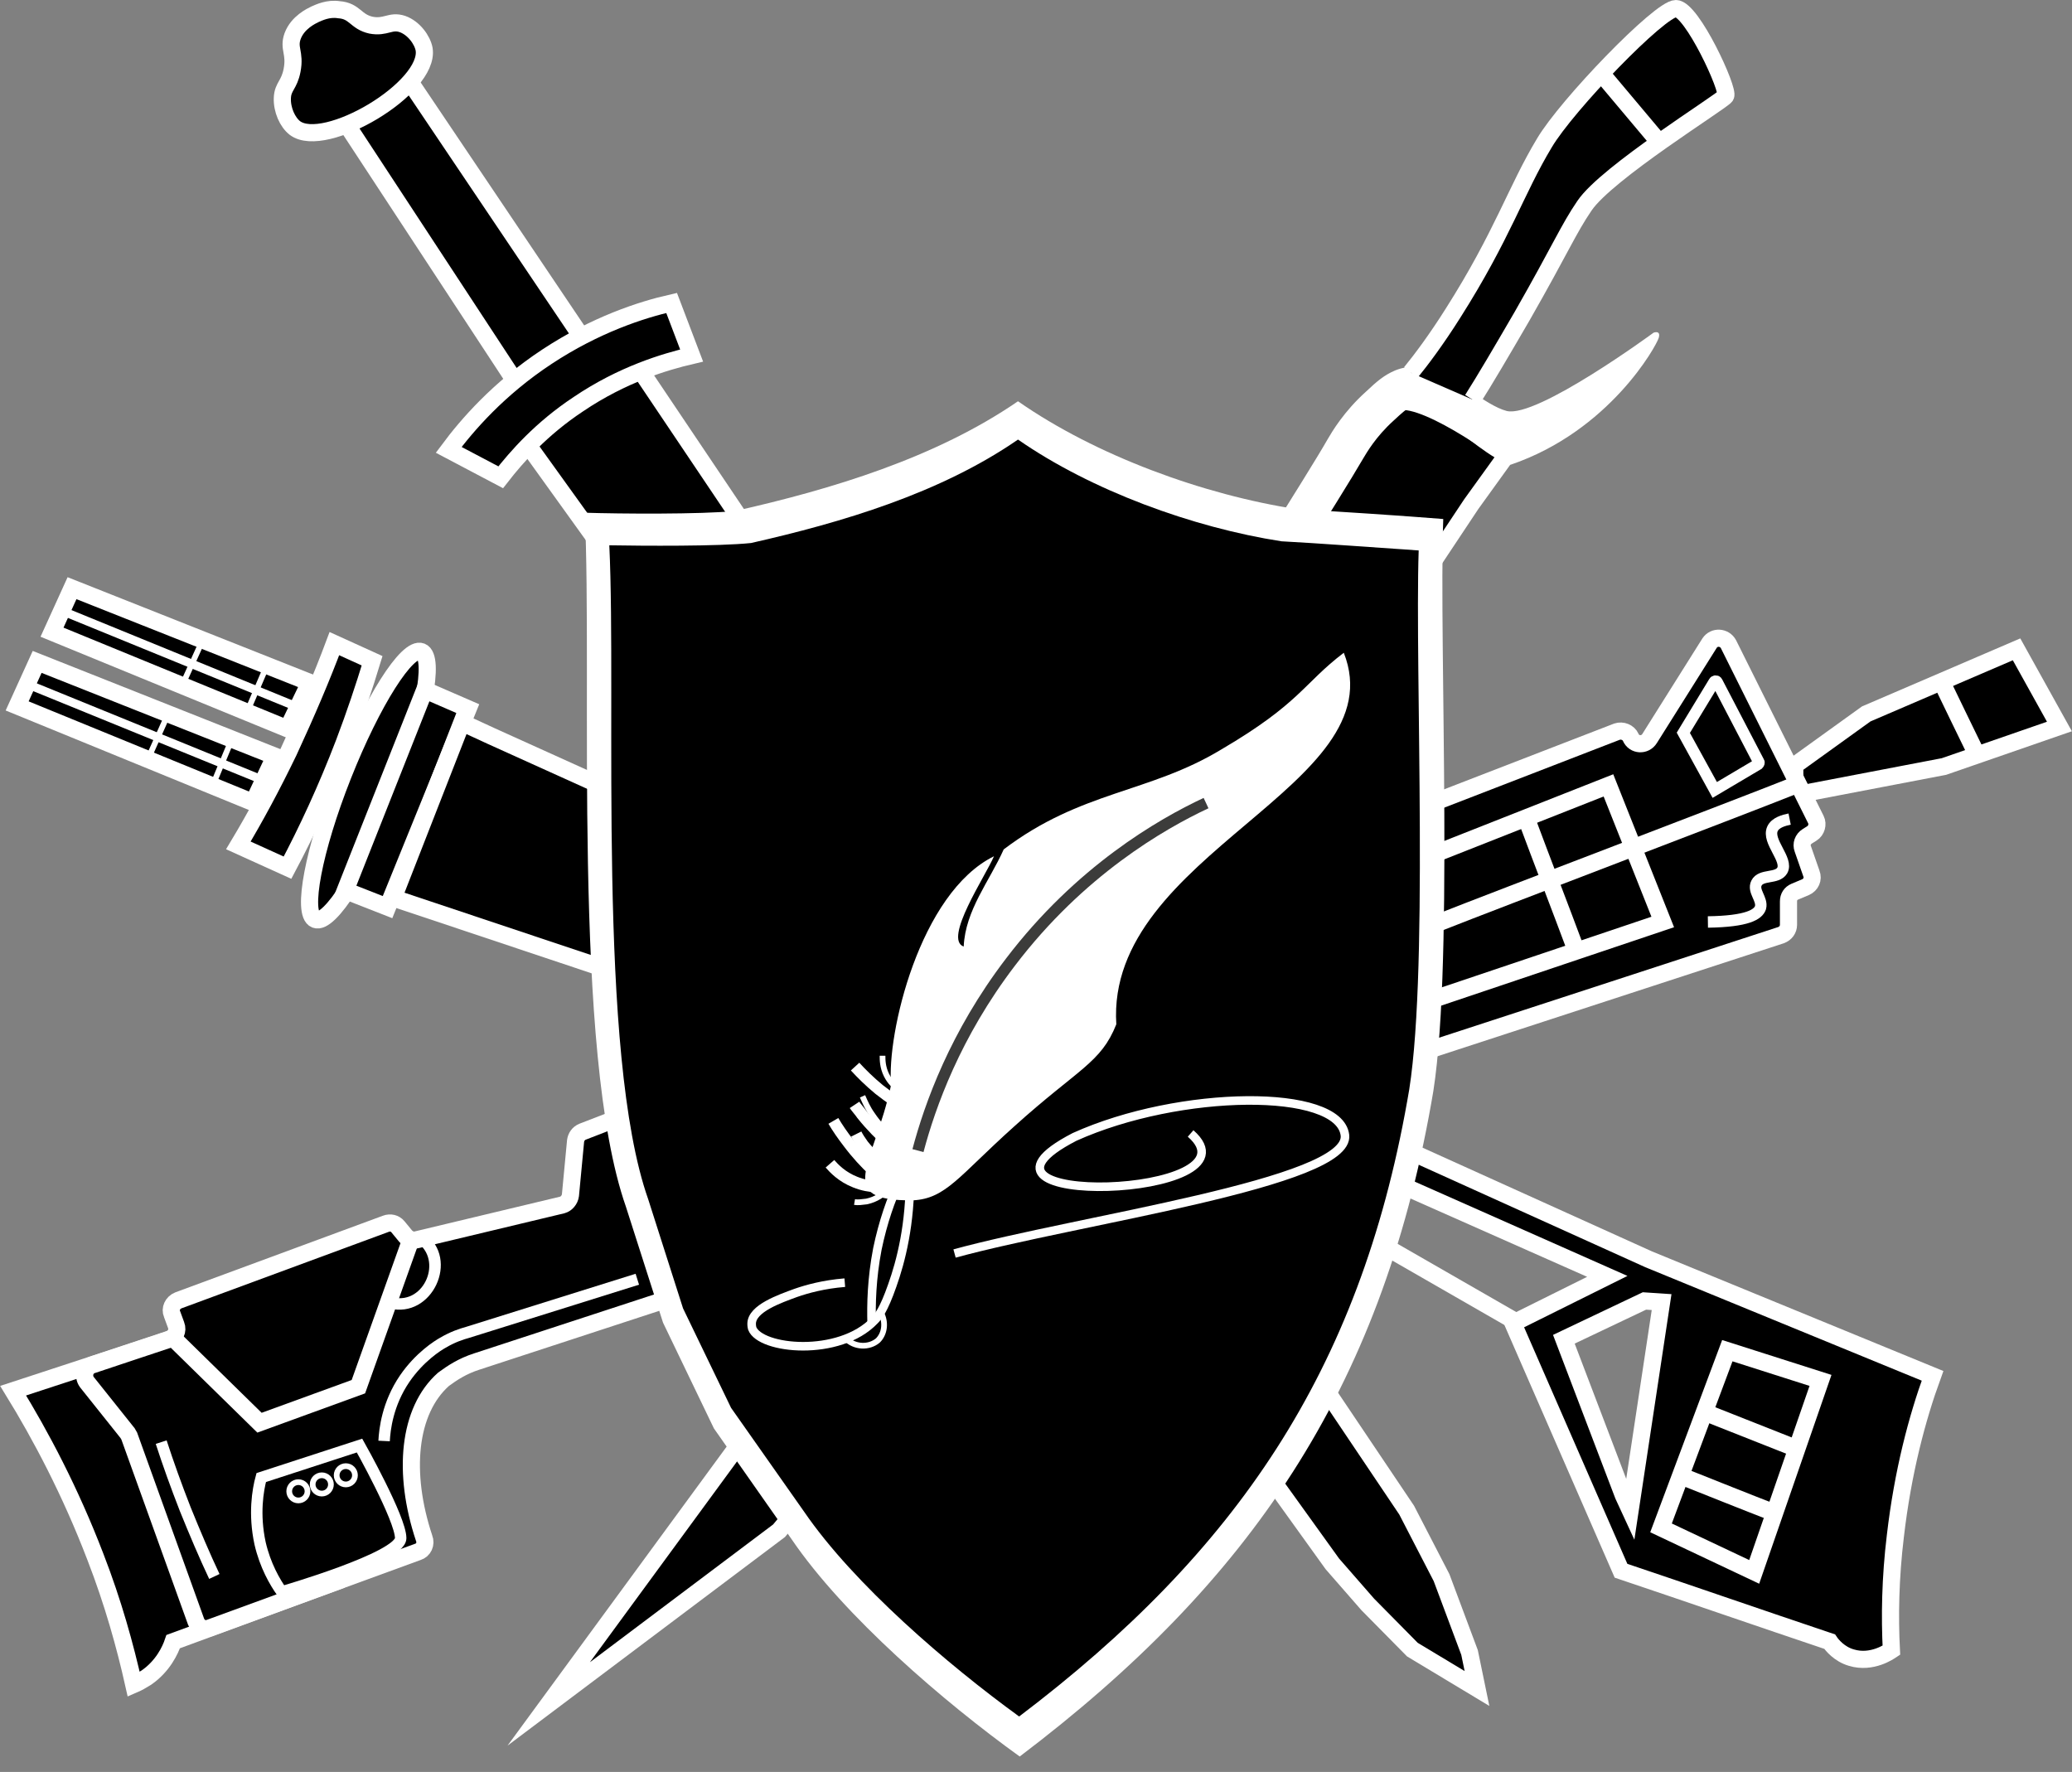 <?xml version="1.0" encoding="utf-8"?>
<!-- Generator: Adobe Illustrator 28.0.0, SVG Export Plug-In . SVG Version: 6.00 Build 0)  -->
<svg version="1.1" xmlns="http://www.w3.org/2000/svg" xmlns:xlink="http://www.w3.org/1999/xlink" x="0px" y="0px"
	 viewBox="0 0 362.5 310" style="enable-background:new 0 0 362.5 310;" xml:space="preserve">
<rect x="0" y="0" width="362.5" height="310" fill="#808080" stroke="none"/>
<style type="text/css">
	.st0{stroke:#FFFFFF;stroke-width:3;stroke-miterlimit:10;}
	.st1{fill:#FFFFFF;}
	.st2{fill:none;stroke:#FFFFFF;stroke-width:3;stroke-miterlimit:10;}
	.st3{fill:none;stroke:#FFFFFF;stroke-width:2;stroke-miterlimit:10;}
	.st4{fill:none;stroke:#FFFFFF;stroke-miterlimit:10;}
	.st5{stroke:#FFFFFF;stroke-width:1.5;stroke-miterlimit:10;}
	.st6{stroke:#FFFFFF;stroke-miterlimit:10;}
	.st7{fill:none;stroke:#FFFFFF;stroke-width:1.5;stroke-miterlimit:10;}
	.st8{fill:none;stroke:#3C3C3B;stroke-width:2;stroke-miterlimit:10;}
</style>
<g id="Ebene_10">
</g>
<g id="Schwert1">
	<polyline class="st0" points="111.3,63.7 246.1,264.2 252.2,276 257.1,289.1 258.4,295.4 247.1,288.6 239.3,280.7 233.1,273.6 
		91.1,76.1 	"/>
	<polygon class="st0" points="91.1,68.2 60.2,21.1 71.1,13.4 103,60.8 	"/>
	<path class="st0" d="M121,62.2c-4.7,1.1-12.1,3.3-19.8,8.5c-6.5,4.3-10.8,9.2-13.6,12.8l-9.1-4.8c3.2-4.3,8.7-10.7,17.2-16.3
		c8.5-5.6,16.5-8.2,21.8-9.4L121,62.2z"/>
	<path class="st0" d="M64.9,4.4c2.6,0.5,3.4-0.9,5.5-0.2c2,0.7,3.5,2.8,3.8,4.4c1.1,6.8-17.4,17.7-22.6,13.8c-1.3-1-2.3-3.2-2.2-5.3
		c0.1-2,1.2-2.2,1.7-4.8c0.6-3.1-0.7-3.8,0.1-6c0.9-2.4,3.3-3.5,3.9-3.8c0.7-0.3,2.3-1.1,4.2-0.8C62.1,1.9,62.2,3.8,64.9,4.4z"/>
</g>
<g id="Schwert2">
	<path class="st0" d="M263.6,79.6l-6.2,8.6l-112.3,169l-8.8,10.6L96,298.1l37.3-50.9l88.6-152.9l2.9,4.2l10.7-17.3
		c0,0,4-7.5,8.1-10.5C247.7,67.7,263.6,79.6,263.6,79.6z"/>
	<path class="st1" d="M220.1,109.7l-5.9-3.7c2.3-3.7,4.4-7.1,6.4-10.2c5.6-9,9.7-15.5,11.7-19c0.7-1.2,2.8-4.8,6.7-8.3
		c1.9-1.8,3.2-2.9,5.1-3.7c5-2,9.4,1,13.3,3.7c2.1,1.4,4.3,2.9,6.2,3.4c5.3,1.3,25.7-13.7,25.7-13.7s1.3-0.5,0.9,0.9
		c-0.4,1.4-8.6,16.3-25.9,22.2c-3.2-0.8-8.3-5.4-10.8-7.1c-3.2-2.2-5.3-3.5-6.8-2.9c-0.6,0.2-1.4,0.9-2.9,2.3
		c-3.1,2.8-4.7,5.6-5.3,6.6c-2.1,3.6-6.2,10.2-11.9,19.2C224.5,102.6,222.4,106,220.1,109.7z"/>
	<path class="st0" d="M246.8,65.2c1.8-2.2,4.5-5.8,7.4-10.4c8.7-13.7,11-21.5,16-29.8c3.9-6.6,20.2-23.5,23-23.5s9.4,14.3,8.7,15.3
		S281.1,30.2,277.2,36c-2.8,4.1-4.1,7.4-10.9,19.3c-3.6,6.2-6.6,11.3-8.7,14.6"/>
	<path class="st0" d="M280.2,12.9c3.2,3.8,6.3,7.5,9.5,11.3"/>
</g>
<g id="Gun2">
	<path class="st0" d="M2.3,243.3l36-11.8l20,45.4l-28,10.3c-0.5,1.5-1.8,4.3-4.7,6.3c-0.8,0.5-1.5,0.9-2.2,1.2
		c-1.5-6.7-3.6-14.3-6.7-22.3C12.3,260.9,7.1,251.1,2.3,243.3z"/>
	<polygon class="st0" points="352.8,113.6 360.3,127.1 340.1,134.1 314,139.1 314,133.9 326.5,124.9 	"/>
	<path class="st0" d="M83.4,238.2c76.1-24.9,152.1-49.8,228.2-74.6c0.8-0.3,1.3-1,1.3-1.8v-4.1c0-0.8,0.4-1.4,1.1-1.7l1.9-0.8
		c0.9-0.4,1.4-1.4,1-2.4l-1.5-4.3c-0.3-0.8,0-1.7,0.8-2.2l0.8-0.5c0.8-0.5,1.1-1.6,0.7-2.4l-15.3-30.7c-0.7-1.3-2.5-1.4-3.3-0.2
		l-10.5,16.7c-0.8,1.3-2.7,1.2-3.3-0.2v0c-0.4-0.9-1.5-1.3-2.4-1L101.9,198c-0.7,0.3-1.1,0.9-1.2,1.6l-0.9,9.5
		c-0.1,0.8-0.7,1.5-1.4,1.7l-25.5,6.1c-0.7,0.2-1.4-0.1-1.9-0.6l-1.4-1.7c-0.5-0.6-1.3-0.8-2.1-0.5l-36.3,13.4
		c-1,0.4-1.5,1.5-1.1,2.4l0.7,1.9c0.4,1-0.1,2.1-1.2,2.5l-13.5,4.5c-1.2,0.4-1.7,1.9-0.9,3l7.1,8.9c0.1,0.2,0.2,0.3,0.3,0.5
		l11.7,32.5c0.4,1,1.4,1.5,2.4,1.1l36.4-13.3c1-0.3,1.5-1.4,1.1-2.4c-3.8-11.4-2.8-22.3,3.4-27.8C79.1,240.2,80.9,239,83.4,238.2z"
		/>
	<path class="st1" d="M74.3,215.8c0,0.8-0.7,1.2-1.4,1.5c4.6,3.1,1.4,10.9-4.1,9.7c-0.1,0.7-0.4,1.3-0.7,1.9
		C75.6,230.8,80.5,220.3,74.3,215.8z"/>
	<path class="st0" d="M91.1,277.1"/>
	<polyline class="st2" points="71.8,217.1 62.7,242.6 45.4,248.9 30.3,234.1 	"/>
	<path class="st3" d="M67.2,252.1c0.1-2,0.6-6.5,3.6-10.9c2.6-3.8,5.8-5.8,6.7-6.3c1.7-1,3.2-1.5,4.3-1.8l29.7-9.3"/>
	<path class="st3" d="M28.2,252.3c1.2,3.7,2.6,7.6,4.2,11.7c1.7,4.2,3.4,8.2,5.1,11.8"/>
	<path class="st3" d="M45.7,258.5c-0.6,2.2-1.3,6.4-0.2,11.5c0.9,3.9,2.6,6.8,3.8,8.5c0,0,20.8-6,20.8-9.4s-7.2-16.2-7.2-16.2
		L45.7,258.5z"/>
	<circle class="st4" cx="52.2" cy="260.9" r="1.6"/>
	<circle class="st4" cx="56.3" cy="259.7" r="1.6"/>
	<circle class="st4" cx="60.5" cy="258.1" r="1.6"/>
	<path class="st0" d="M339.2,118.3c3.7,7.7,3.4,7,6.4,13.2"/>
	<polygon class="st0" points="211.9,187.9 204.1,167.9 281.4,137.4 290.9,161.3 	"/>
	<path class="st0" d="M273.5,140.5"/>
	<path class="st0" d="M267,143.1c2.9,7.8,5.9,15.5,8.8,23.3"/>
	<path class="st0" d="M314,137.4c-10.8,4.3-51.1,19.6-62.5,24.1"/>
	<path class="st3" d="M300,138.2l7.6-4.5c0.1-0.1,0.2-0.3,0.1-0.4l-7.3-14c-0.1-0.2-0.4-0.2-0.5,0l-5.4,8.9L300,138.2z"/>
	<path class="st3" d="M298.8,161.3c6.9-0.1,8.8-1.3,9.2-2.5c0.4-1.5-1.4-2.9-0.7-4.3c0.8-1.6,3.6-0.7,4.5-2.2
		c1.1-1.9-2.7-5.1-1.7-7.3c0.5-1.1,2-1.5,3-1.7"/>
</g>
<g id="Gun1">
	<path class="st2" d="M265.5,231.4c-10.3-5.9-20.5-11.8-30.8-17.7"/>
	<path class="st0" d="M50.3,151.8c3.4-6.4,6.8-13.7,9.9-21.8c1.9-5,3.5-9.8,4.9-14.4l-6.6-3c-2.2,5.9-4.9,12.2-8,18.9
		c-2.9,6-5.8,11.4-8.8,16.4L50.3,151.8z"/>
	
		<ellipse transform="matrix(0.368 -0.93 0.93 0.368 -87.158 146.823)" class="st0" cx="64.5" cy="137.5" rx="25.2" ry="4.8"/>
	<polygon class="st0" points="74.3,120.7 81.9,124 67.8,158.7 60.4,155.8 	"/>
	<path class="st0" d="M338.1,240.7l-49.7-20.4L86,128.8c-5.2-2.4-5.2-2.4-5.2-2.4l-12,30.7l36.5,12.2l13-18.2l162.9,72.2l-16.5,8.2
		l18.9,43.3l0,0c12.2,4.1,24.3,8.3,36.5,12.4c0.4,0.6,1.7,2.2,3.8,2.8c3.6,1.1,6.7-1.1,7-1.3c-0.3-5.8-0.2-12.6,0.7-20
		C332.9,257.5,335.4,248.1,338.1,240.7z M285.2,264.2l-1.2-2.6l-10.4-27.3l14.1-6.7l3,0.2L285.2,264.2z"/>
	<polygon class="st0" points="302.2,236.3 290.6,267.3 306.9,275 318.5,241.5 	"/>
	<path class="st0" d="M297.8,246.9c6.3,2.5,10.9,4.3,17.2,6.8"/>
	<path class="st0" d="M293.8,258.1c5.8,2.3,11.5,4.6,17.2,6.8"/>
	<polygon class="st0" points="44.3,140.4 3,123.5 6.5,115.8 48.1,132.3 	"/>
	<line class="st5" x1="45.3" y1="136.2" x2="5.8" y2="120.1"/>
	<line class="st6" x1="29.5" y1="124.7" x2="26.1" y2="132.3"/>
	<line class="st6" x1="40.7" y1="129" x2="37.5" y2="136.7"/>
	<polygon class="st0" points="50.3,127.5 9.1,110.6 12.6,102.9 54.2,119.4 	"/>
	<line class="st5" x1="51.3" y1="123.4" x2="11.9" y2="107.3"/>
	<line class="st6" x1="35.5" y1="111.9" x2="32.1" y2="119.4"/>
	<line class="st6" x1="46.8" y1="116.2" x2="43.5" y2="123.9"/>
</g>
<g id="Schild">
	<path id="Frame" class="st1" d="M102.3,89.7c1.4,29-2.3,94.3,7.2,121.4c0,0,6.5,20.3,6.5,20.3l8.9,18.5l13.6,19.4
		c9.2,13.5,26.7,28.5,39.9,38c40.3-30.5,63.1-64.1,72-114.3c4.1-21.3,1.3-79.8,2.1-102.2c-6.2-0.5-19.4-1.4-25.5-1.7
		c-16.4-2.5-35.3-9.4-48.9-18.9c-14.4,9.9-32.6,15.4-49.5,19.2C122.5,90,108.5,89.9,102.3,89.7z"/>
	<path id="Mitte" d="M106.6,95.4c1.3,27.3-2.2,88.9,6.8,114.4c0,0,6.1,19.1,6.1,19.1l8.4,17.4l12.8,18.2
		c8.7,12.7,25.2,26.8,37.6,35.8c38-28.8,59.5-60.4,67.9-107.7c3.9-20.1,1.3-75.3,2-96.3c-5.9-0.4-18.2-1.3-24-1.6
		c-15.5-2.4-33.3-8.9-46.1-17.8c-13.6,9.4-30.8,14.5-46.7,18.1C125.7,95.6,112.4,95.5,106.6,95.4z"/>
</g>
<g id="Feder">
	<g id="Einzelne_Striche">
		<path class="st4" d="M150.9,191.8c0.4,0.9,0.9,2.1,1.7,3.2c1.2,1.8,2.5,3,3.5,3.8"/>
		<path class="st3" d="M149.6,186.6c1.1,1.2,2.5,2.6,4.2,4c1.8,1.4,3.5,2.6,5,3.4"/>
		<path class="st3" d="M149.5,193.3c0.4,0.6,0.9,1.1,1.3,1.7c1.6,2,3.3,3.7,4.9,5.1"/>
		<path class="st3" d="M145.8,196.1c0.7,1.2,1.6,2.5,2.6,3.8c1.5,2,3,3.6,4.4,4.9"/>
		<path class="st3" d="M149.8,198.4c0.3,0.6,0.7,1.2,1.2,1.9c1.5,1.9,3.1,3.1,4.4,3.9"/>
		<path class="st3" d="M145.2,203.6c0.7,0.8,2.1,2.3,4.4,3.2c2.7,1.1,5.1,0.8,6.1,0.7"/>
		<path class="st4" d="M149.5,210.3c0.6,0.1,1.3,0,2.1-0.1c3.4-0.7,5.2-3.8,5.7-4.6"/>
		<path class="st4" d="M154.4,184.7c0,0.7,0,2,0.7,3.4c1.2,2.4,3.5,3.3,4.1,3.4"/>
		<path class="st4" d="M147.9,234.1c1.6,1.7,4.2,1.7,5.7,0.4c1.1-1.1,1.4-2.9,0.7-4.5"/>
	</g>
	<path class="st1" d="M235.1,114.2c-7.1,5.4-7.6,8.8-21.4,16.9c-12.7,7.7-24.5,7.2-38.1,17.5c-2.5,5.6-6.7,10.6-7,17
		c-3.6-1.3,3.8-12.3,5.3-15.8c-13,6.4-18.8,31.1-18,40c-3,14.1-10.2,20.3,3.8,20.2c5.8-0.3,8-4.2,17.7-12.9
		c11.3-10.2,15.2-11.1,17.9-17.9C193.4,149.3,244.3,137.6,235.1,114.2z"/>
	<path class="st7" d="M147.8,224.4c-3.7,0.3-6.6,1.1-8.6,1.8c-2.7,1-7.7,2.7-7.7,5.4c0,0.1,0,0.4,0.1,0.8c1.4,3.7,15.2,5.1,21.4-1.4
		c0.6-0.6,1.6-1.8,3.1-6.1c1.5-4.2,3.2-10.7,3.1-19.4"/>
	<path class="st7" d="M157.3,206.8c-1.4,3-2.8,6.9-3.8,11.7c-1,5.2-1.1,9.7-1,13.1"/>
	<path class="st7" d="M167,219.3c21.5-5.9,69.3-12.4,68.3-20.7c-1-8.3-28.9-8-47.3,0.3c-24.4,12.6,33.3,10.8,20.3-0.6"/>
	<g id="Ebene_9">
		<path class="st8" d="M160.6,201.3c2.1-7.9,6.5-20.3,16.2-33c12.1-15.9,26.3-24.1,34.2-27.8"/>
	</g>
</g>
</svg>
